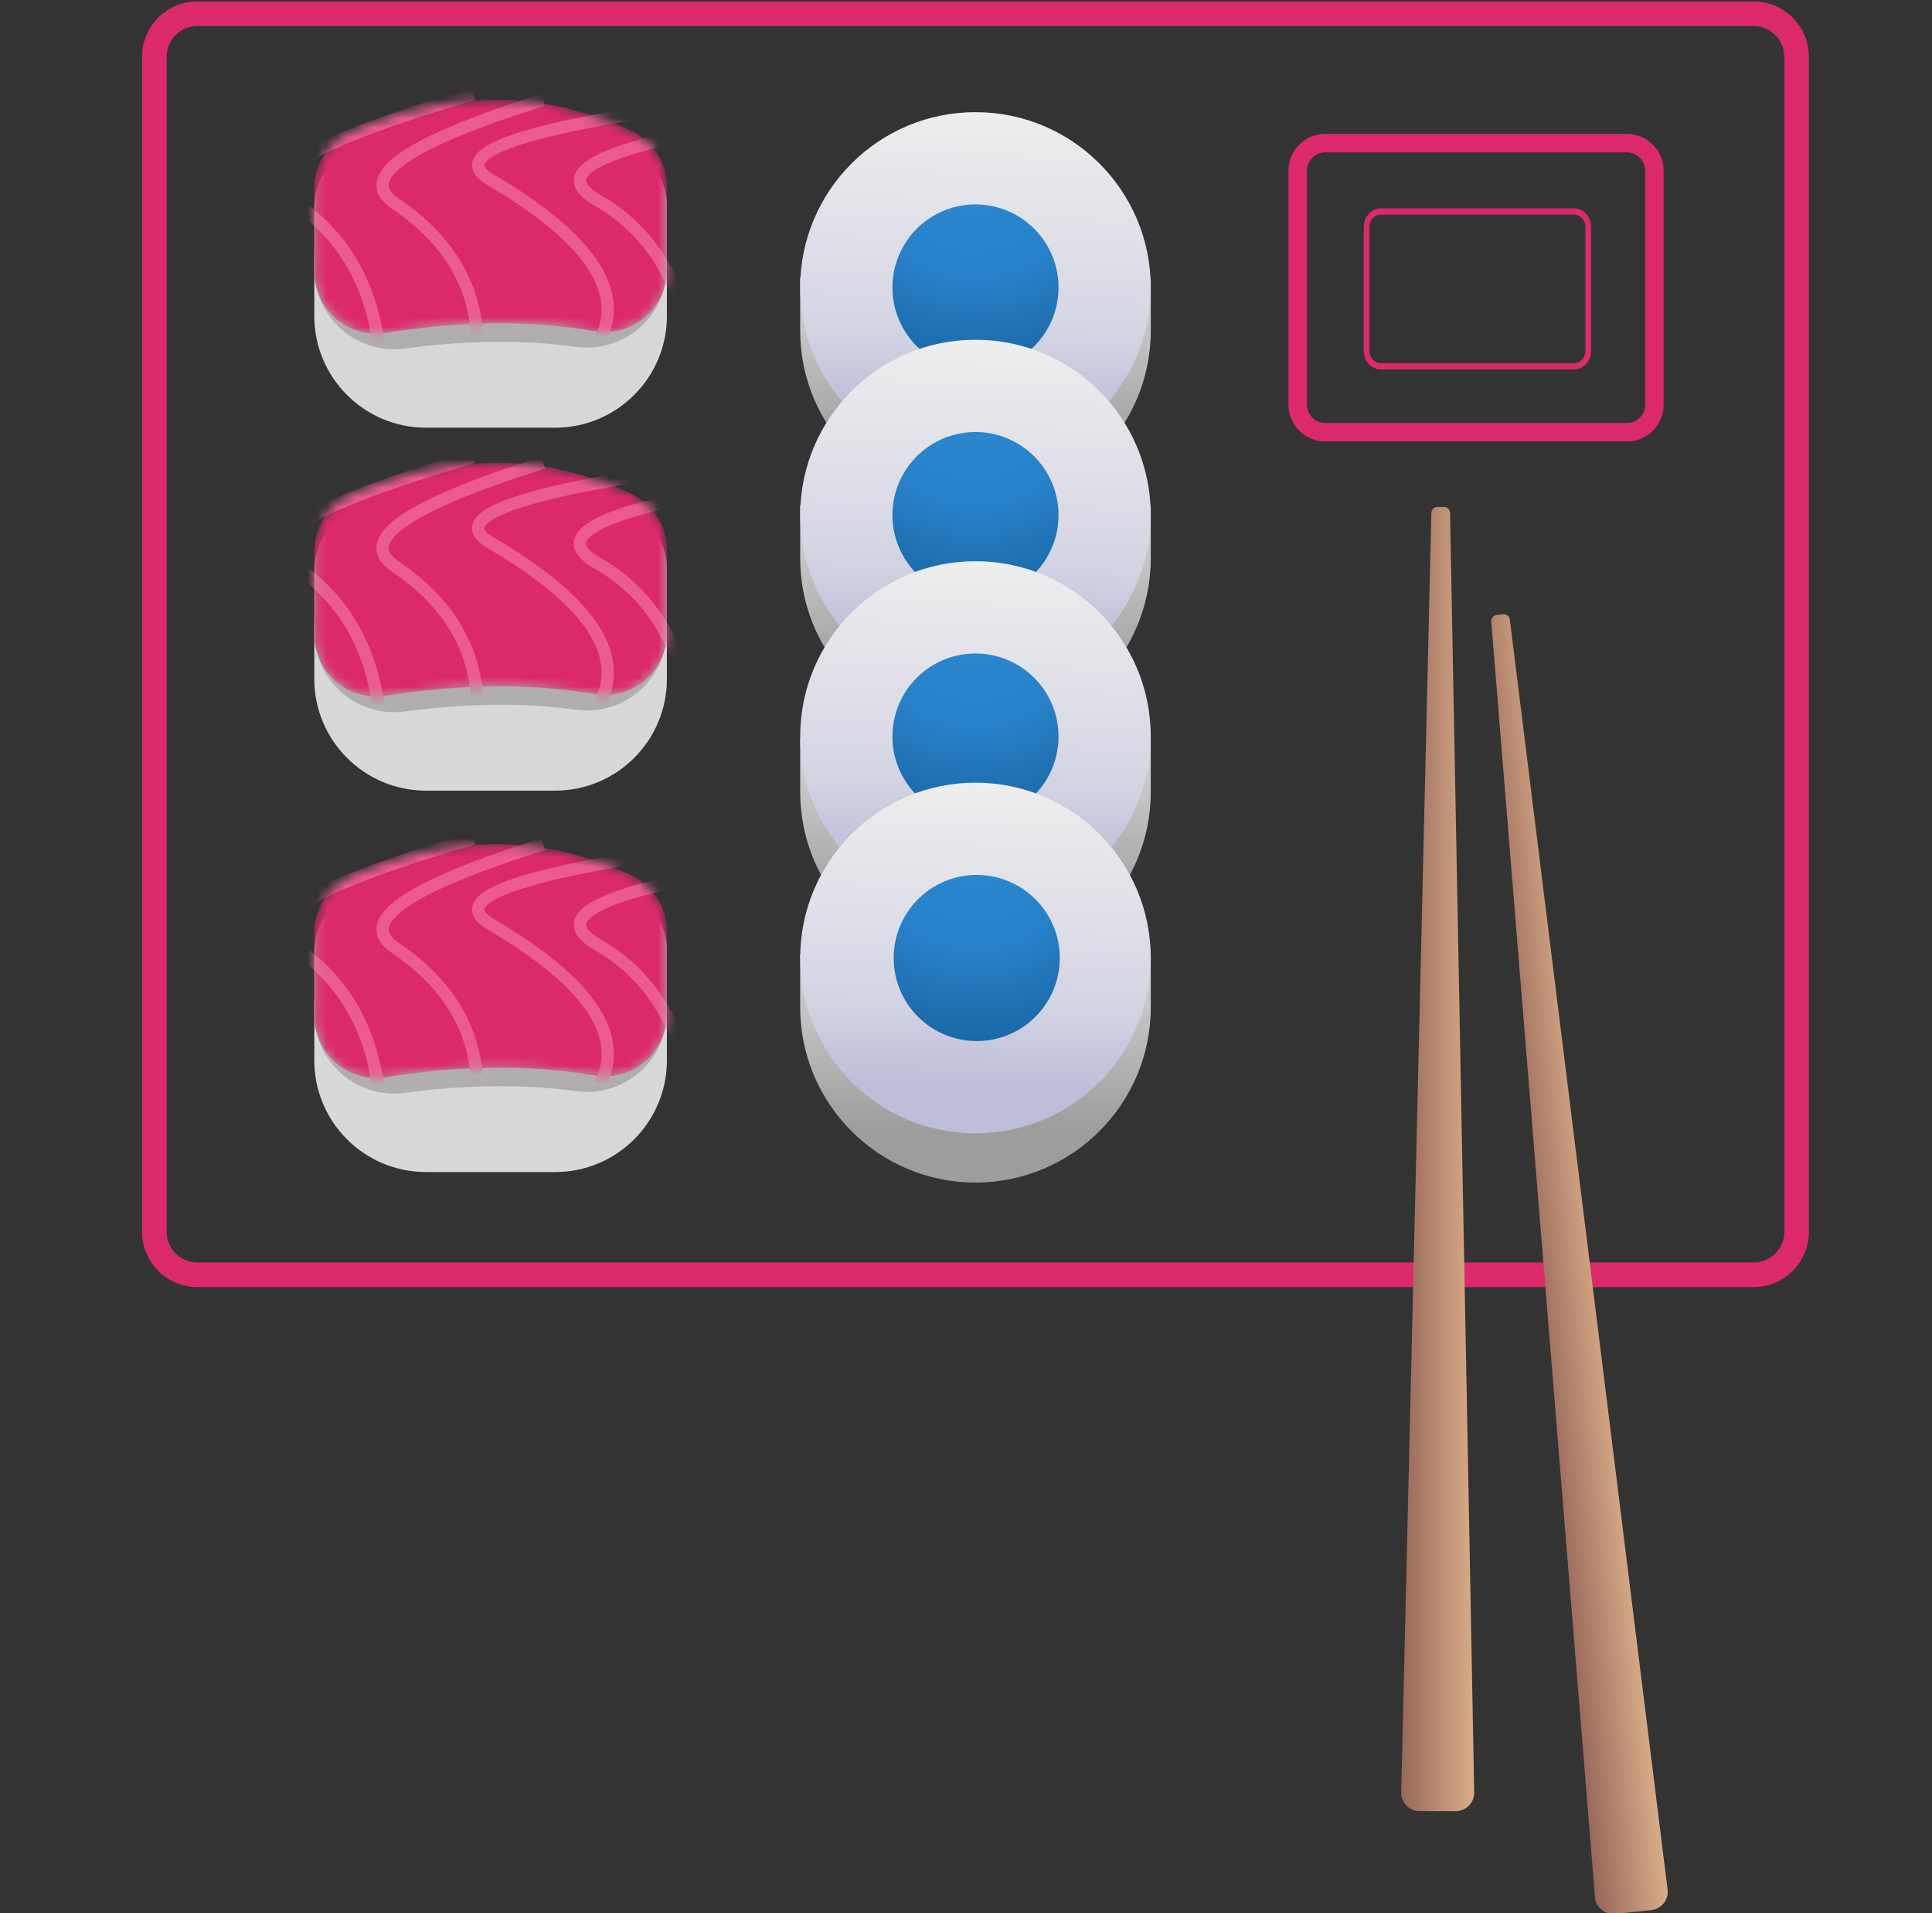<svg width="204" height="202" viewBox="80 36 204 202" fill="none" xmlns="http://www.w3.org/2000/svg"><rect x="80" y="36" width="204" height="202" fill="#333333" stroke="none"/><g
        clip-path="url(#clip0)"><path clip-rule="evenodd" d="M100.845 37.449h164.31a4.546 4.546 0 014.546 4.546v124.044a4.546 4.546 0 01-4.546 4.546h-164.31a4.546 4.546 0 01-4.546-4.546V41.995a4.546 4.546 0 014.546-4.546z" stroke="#DC296C" stroke-width="2.598"/><path fill-rule="evenodd" clip-rule="evenodd" d="M183 89.404c10.223 0 18.51-8.287 18.51-18.51v-5.467l-37.019-.15v5.618c0 10.222 8.287 18.51 18.509 18.51z" fill="url(#paint0_linear)"/><path d="M183 84.858c10.223 0 18.51-8.287 18.51-18.509S193.223 47.84 183 47.84c-10.222 0-18.509 8.288-18.509 18.51 0 10.222 8.287 18.51 18.509 18.51z" fill="url(#paint1_linear)"/><path d="M183 75.116a8.767 8.767 0 100-17.535 8.767 8.767 0 00-8.767 8.768A8.767 8.767 0 00183 75.116z" fill="url(#paint2_radial)"/><path fill-rule="evenodd" clip-rule="evenodd" d="M183 113.434c10.223 0 18.51-8.287 18.51-18.51v-5.468l-37.019-.15v5.619c0 10.222 8.287 18.509 18.509 18.509z" fill="url(#paint3_linear)"/><path d="M183 108.888c10.223 0 18.51-8.287 18.51-18.51 0-10.222-8.287-18.509-18.51-18.509-10.222 0-18.509 8.287-18.509 18.51 0 10.222 8.287 18.509 18.509 18.509z" fill="url(#paint4_linear)"/><path d="M183 99.146a8.767 8.767 0 100-17.535 8.767 8.767 0 00-8.767 8.767A8.767 8.767 0 00183 99.146z" fill="url(#paint5_radial)"/><path fill-rule="evenodd" clip-rule="evenodd" d="M183 138.113c10.223 0 18.51-8.287 18.51-18.51v-5.468l-37.019-.15v5.618c0 10.223 8.287 18.51 18.509 18.51z" fill="url(#paint6_linear)"/><path d="M183 132.268c10.223 0 18.51-8.287 18.51-18.51 0-10.222-8.287-18.509-18.51-18.509-10.222 0-18.509 8.287-18.509 18.509 0 10.223 8.287 18.51 18.509 18.51z" fill="url(#paint7_linear)"/><path d="M183 122.526a8.767 8.767 0 008.768-8.768 8.767 8.767 0 00-8.768-8.767 8.767 8.767 0 00-8.767 8.767 8.767 8.767 0 008.767 8.768z" fill="url(#paint8_radial)"/><path fill-rule="evenodd" clip-rule="evenodd" d="M183 160.843c10.223 0 18.51-8.287 18.51-18.509v-5.468l-37.019-.15v5.618c0 10.222 8.287 18.509 18.509 18.509z" fill="url(#paint9_linear)"/><path d="M183 155.648c10.223 0 18.51-8.287 18.51-18.509 0-10.223-8.287-18.51-18.51-18.51-10.222 0-18.509 8.287-18.509 18.51 0 10.222 8.287 18.509 18.509 18.509z" fill="url(#paint10_linear)"/><path d="M183 145.906a8.768 8.768 0 100-17.534 8.768 8.768 0 000 17.534z" fill="url(#paint11_radial)"/><path fill-rule="evenodd" clip-rule="evenodd" d="M124.985 130.368h13.635c6.517 0 11.799 5.283 11.799 11.8v5.769c0 6.516-5.282 11.799-11.799 11.799h-13.635c-6.517 0-11.8-5.283-11.8-11.799v-5.769c0-6.517 5.283-11.8 11.8-11.8z" fill="#D8D8D8"/><path fill-rule="evenodd" clip-rule="evenodd" d="M117.145 130.39c5.128-2.212 10.253-3.318 15.374-3.318 4.701 0 9.398 1.083 14.092 3.249a6.554 6.554 0 013.808 5.952v6.559a8.443 8.443 0 01-9.571 8.367 58.63 58.63 0 00-7.851-.528c-3.396 0-6.803.235-10.223.703a8.443 8.443 0 01-9.589-8.365v-6.6a6.555 6.555 0 013.96-6.019z" fill="#B0AEAE"/><mask id="a" maskUnits="userSpaceOnUse" x="113" y="125" width="38" height="25"><path d="M117.145 128.441c5.129-2.211 10.254-3.317 15.375-3.317 4.701 0 9.398 1.083 14.091 3.248a6.556 6.556 0 013.809 5.953v8.754a6.555 6.555 0 01-7.645 6.464 58.72 58.72 0 00-9.778-.82c-4.05 0-8.116.333-12.2 1a6.555 6.555 0 01-7.611-6.47v-8.792a6.556 6.556 0 013.959-6.02z" fill="#fff"/></mask><g mask="url(#a)"><path d="M117.145 128.441c5.129-2.211 10.254-3.317 15.375-3.317 4.701 0 9.398 1.083 14.091 3.248a6.556 6.556 0 013.809 5.953v8.754a6.555 6.555 0 01-7.645 6.464 58.72 58.72 0 00-9.778-.82c-4.05 0-8.116.333-12.2 1a6.555 6.555 0 01-7.611-6.47v-8.792a6.556 6.556 0 013.959-6.02z" fill="#DC296C"/><path d="M120 151.102c-.896-6.911-4.033-12.06-9.41-15.446-3.927-2.473 2.544-6.188 19.411-11.147" stroke="#EB5A90" stroke-width="1.299"/><path d="M130.39 150.452c-.206-5.83-3.093-10.625-8.661-14.385-4.066-2.746 1.145-6.393 15.632-10.943" stroke="#EB5A90" stroke-width="1.299"/><path d="M143.379 150.452c2.611-5.195-1.248-10.824-11.577-16.885-4.171-2.448 1.607-4.891 17.334-7.33" stroke="#EB5A90" stroke-width="1.299"/><path d="M153.121 152.401c-.998-7.868-4.345-13.428-10.039-16.681-4.993-2.853.146-5.519 15.415-7.998" stroke="#EB5A90" stroke-width="1.299"/></g><path fill-rule="evenodd" clip-rule="evenodd" d="M124.985 90.102h13.635c6.517 0 11.799 5.283 11.799 11.8v5.769c0 6.516-5.282 11.799-11.799 11.799h-13.635c-6.517 0-11.8-5.283-11.8-11.799v-5.769c0-6.517 5.283-11.8 11.8-11.8z" fill="#D8D8D8"/><path fill-rule="evenodd" clip-rule="evenodd" d="M117.145 90.124c5.128-2.212 10.253-3.317 15.374-3.317 4.701 0 9.398 1.082 14.092 3.248a6.554 6.554 0 013.808 5.952v6.56a8.443 8.443 0 01-9.571 8.367 58.63 58.63 0 00-7.851-.528c-3.396 0-6.803.234-10.223.703a8.443 8.443 0 01-9.589-8.365v-6.6a6.556 6.556 0 013.96-6.02z" fill="#B0AEAE"/><mask id="b" maskUnits="userSpaceOnUse" x="113" y="84" width="38" height="26"><path d="M117.145 88.176c5.129-2.212 10.254-3.318 15.375-3.318 4.701 0 9.398 1.083 14.091 3.249a6.555 6.555 0 013.809 5.952v8.755a6.555 6.555 0 01-7.645 6.464 58.72 58.72 0 00-9.778-.82c-4.05 0-8.116.333-12.2.999a6.555 6.555 0 01-7.611-6.469v-8.793a6.555 6.555 0 013.959-6.02z" fill="#fff"/></mask><g mask="url(#b)"><path d="M117.145 88.176c5.129-2.212 10.254-3.318 15.375-3.318 4.701 0 9.398 1.083 14.091 3.249a6.555 6.555 0 013.809 5.952v8.755a6.555 6.555 0 01-7.645 6.464 58.72 58.72 0 00-9.778-.82c-4.05 0-8.116.333-12.2.999a6.555 6.555 0 01-7.611-6.469v-8.793a6.555 6.555 0 013.959-6.02z" fill="#DC296C"/><path d="M120 110.836c-.896-6.911-4.033-12.06-9.41-15.446-3.927-2.472 2.544-6.188 19.411-11.147" stroke="#EB5A90" stroke-width="1.299"/><path d="M130.39 110.187c-.206-5.831-3.093-10.626-8.661-14.386-4.066-2.746 1.145-6.393 15.632-10.943" stroke="#EB5A90" stroke-width="1.299"/><path d="M143.379 110.187c2.611-5.196-1.248-10.825-11.577-16.886-4.171-2.448 1.607-4.89 17.334-7.33" stroke="#EB5A90" stroke-width="1.299"/><path d="M153.121 112.135c-.998-7.867-4.345-13.427-10.039-16.68-4.993-2.853.146-5.519 15.415-7.999" stroke="#EB5A90" stroke-width="1.299"/></g><path fill-rule="evenodd" clip-rule="evenodd" d="M124.985 51.785h13.635c6.517 0 11.799 5.283 11.799 11.8v5.768c0 6.517-5.282 11.8-11.799 11.8h-13.635c-6.517 0-11.8-5.283-11.8-11.8v-5.768c0-6.517 5.283-11.8 11.8-11.8z" fill="#D8D8D8"/><path fill-rule="evenodd" clip-rule="evenodd" d="M117.145 51.806c5.128-2.211 10.253-3.317 15.374-3.317 4.701 0 9.398 1.083 14.092 3.249a6.554 6.554 0 013.808 5.952v6.56a8.443 8.443 0 01-9.571 8.366 58.63 58.63 0 00-7.851-.528 75.22 75.22 0 00-10.223.703 8.443 8.443 0 01-9.589-8.365v-6.6a6.556 6.556 0 013.96-6.02z" fill="#B0AEAE"/><mask id="c" maskUnits="userSpaceOnUse" x="113" y="46" width="38" height="26"><path d="M117.145 49.858c5.129-2.211 10.254-3.317 15.375-3.317 4.701 0 9.398 1.083 14.091 3.248a6.555 6.555 0 013.809 5.953v8.754a6.555 6.555 0 01-7.645 6.464 58.742 58.742 0 00-9.778-.82c-4.05 0-8.116.333-12.2 1a6.555 6.555 0 01-7.611-6.47v-8.792a6.555 6.555 0 013.959-6.02z" fill="#fff"/></mask><g mask="url(#c)"><path d="M117.145 49.858c5.129-2.211 10.254-3.317 15.375-3.317 4.701 0 9.398 1.083 14.091 3.248a6.555 6.555 0 013.809 5.953v8.754a6.555 6.555 0 01-7.645 6.464 58.742 58.742 0 00-9.778-.82c-4.05 0-8.116.333-12.2 1a6.555 6.555 0 01-7.611-6.47v-8.792a6.555 6.555 0 013.959-6.02z" fill="#DC296C"/><path d="M120 72.519c-.896-6.911-4.033-12.06-9.41-15.446-3.927-2.473 2.544-6.188 19.411-11.147" stroke="#EB5A90" stroke-width="1.299"/><path d="M130.39 71.87c-.206-5.83-3.093-10.626-8.661-14.386-4.066-2.746 1.145-6.393 15.632-10.943" stroke="#EB5A90" stroke-width="1.299"/><path d="M143.379 71.87c2.611-5.196-1.248-10.825-11.577-16.886-4.171-2.448 1.607-4.891 17.334-7.33" stroke="#EB5A90" stroke-width="1.299"/><path d="M153.121 73.817c-.998-7.867-4.345-13.427-10.039-16.68-4.993-2.853.146-5.519 15.415-7.998" stroke="#EB5A90" stroke-width="1.299"/></g><path d="M255.342 54.032a3.572 3.572 0 00-3.572-3.572h-31.823a3.572 3.572 0 00-3.572 3.572V78.71c0 1.972 1.6 3.572 3.572 3.572h31.823c1.973 0 3.572-1.6 3.572-3.572V54.03zm-35.395-2.273h31.823a2.273 2.273 0 012.273 2.273V78.71a2.273 2.273 0 01-2.273 2.273h-31.823a2.273 2.273 0 01-2.273-2.273V54.03a2.273 2.273 0 012.273-2.272z" fill="#DC296C" stroke="#DC296C" stroke-width=".649"/><path fill-rule="evenodd" clip-rule="evenodd" d="M246.2 58c.994 0 1.8.878 1.8 1.962v13.076c0 1.084-.806 1.962-1.8 1.962h-20.4c-.994 0-1.8-.878-1.8-1.962V59.962c0-1.084.806-1.962 1.8-1.962h20.4zm0 .654h-20.4c-.663 0-1.2.585-1.2 1.307V73.04c0 .722.537 1.307 1.2 1.307h20.4c.663 0 1.2-.585 1.2-1.308V59.962c0-.723-.537-1.308-1.2-1.308z" fill="#DC296C"/><path fill-rule="evenodd" clip-rule="evenodd" d="M231.787 89.523h.677c.354 0 .643.283.649.637l2.549 135.061a1.949 1.949 0 01-1.912 1.984l-.036.001H229.9a1.949 1.949 0 01-1.947-1.995l3.185-135.054a.649.649 0 01.649-.634z" fill="url(#paint12_linear)"/><path fill-rule="evenodd" clip-rule="evenodd" d="M238.042 100.926l.673-.071a.649.649 0 01.712.566l16.652 134.054a1.948 1.948 0 01-1.693 2.174l-.036.004-3.793.399a1.949 1.949 0 01-2.141-1.734l-.004-.046-10.949-134.647a.649.649 0 01.579-.699z" fill="url(#paint13_linear)"/></g><defs><linearGradient id="paint7_linear" x1="183" y1="95.249" x2="182.118" y2="127.34" gradientUnits="userSpaceOnUse"><stop stop-color="#EEE"/><stop offset=".701" stop-color="#D5D6E4"/><stop offset="1" stop-color="#BDBED9"/></linearGradient><linearGradient id="paint0_linear" x1="183" y1="65.277" x2="183" y2="83.746" gradientUnits="userSpaceOnUse"><stop stop-color="#D8D7D7"/><stop offset="1" stop-color="#9D9D9D"/></linearGradient><linearGradient id="paint13_linear" x1="258.951" y1="229.612" x2="247.834" y2="230.781" gradientUnits="userSpaceOnUse"><stop stop-color="#F8CC9D"/><stop offset="1" stop-color="#97675A"/></linearGradient><linearGradient id="paint3_linear" x1="183" y1="89.306" x2="183" y2="107.776" gradientUnits="userSpaceOnUse"><stop stop-color="#D8D7D7"/><stop offset="1" stop-color="#9D9D9D"/></linearGradient><linearGradient id="paint4_linear" x1="183" y1="71.869" x2="182.118" y2="103.96" gradientUnits="userSpaceOnUse"><stop stop-color="#EEE"/><stop offset=".701" stop-color="#D5D6E4"/><stop offset="1" stop-color="#BDBED9"/></linearGradient><linearGradient id="paint12_linear" x1="239.13" y1="219.69" x2="227.952" y2="219.69" gradientUnits="userSpaceOnUse"><stop stop-color="#F8CC9D"/><stop offset="1" stop-color="#97675A"/></linearGradient><linearGradient id="paint6_linear" x1="183" y1="113.985" x2="183" y2="132.455" gradientUnits="userSpaceOnUse"><stop stop-color="#D8D7D7"/><stop offset="1" stop-color="#9D9D9D"/></linearGradient><linearGradient id="paint1_linear" x1="183" y1="47.84" x2="182.118" y2="79.93" gradientUnits="userSpaceOnUse"><stop stop-color="#EEE"/><stop offset=".701" stop-color="#D5D6E4"/><stop offset="1" stop-color="#BDBED9"/></linearGradient><linearGradient id="paint10_linear" x1="183" y1="118.629" x2="182.118" y2="150.72" gradientUnits="userSpaceOnUse"><stop stop-color="#EEE"/><stop offset=".701" stop-color="#D5D6E4"/><stop offset="1" stop-color="#BDBED9"/></linearGradient><linearGradient id="paint9_linear" x1="183" y1="136.716" x2="183" y2="155.185" gradientUnits="userSpaceOnUse"><stop stop-color="#D8D7D7"/><stop offset="1" stop-color="#9D9D9D"/></linearGradient><radialGradient id="paint8_radial" cx="0" cy="0" r="1" gradientUnits="userSpaceOnUse" gradientTransform="translate(183 101.358) scale(21.851)"><stop stop-color="#2B88D1"/><stop offset=".512" stop-color="#2882C9"/><stop offset="1" stop-color="#1966A4"/></radialGradient><radialGradient id="paint11_radial" cx="0" cy="0" r="1" gradientUnits="userSpaceOnUse" gradientTransform="translate(183 124.738) scale(21.851)"><stop stop-color="#2B88D1"/><stop offset=".512" stop-color="#2882C9"/><stop offset="1" stop-color="#1966A4"/></radialGradient><radialGradient id="paint5_radial" cx="0" cy="0" r="1" gradientUnits="userSpaceOnUse" gradientTransform="translate(183 77.977) scale(21.851)"><stop stop-color="#2B88D1"/><stop offset=".512" stop-color="#2882C9"/><stop offset="1" stop-color="#1966A4"/></radialGradient><radialGradient id="paint2_radial" cx="0" cy="0" r="1" gradientUnits="userSpaceOnUse" gradientTransform="translate(183 53.948) scale(21.851)"><stop stop-color="#2B88D1"/><stop offset=".512" stop-color="#2882C9"/><stop offset="1" stop-color="#1966A4"/></radialGradient><clipPath id="clip0"><path fill="#fff" d="M95 36h176v202.627H95z"/></clipPath></defs></svg>